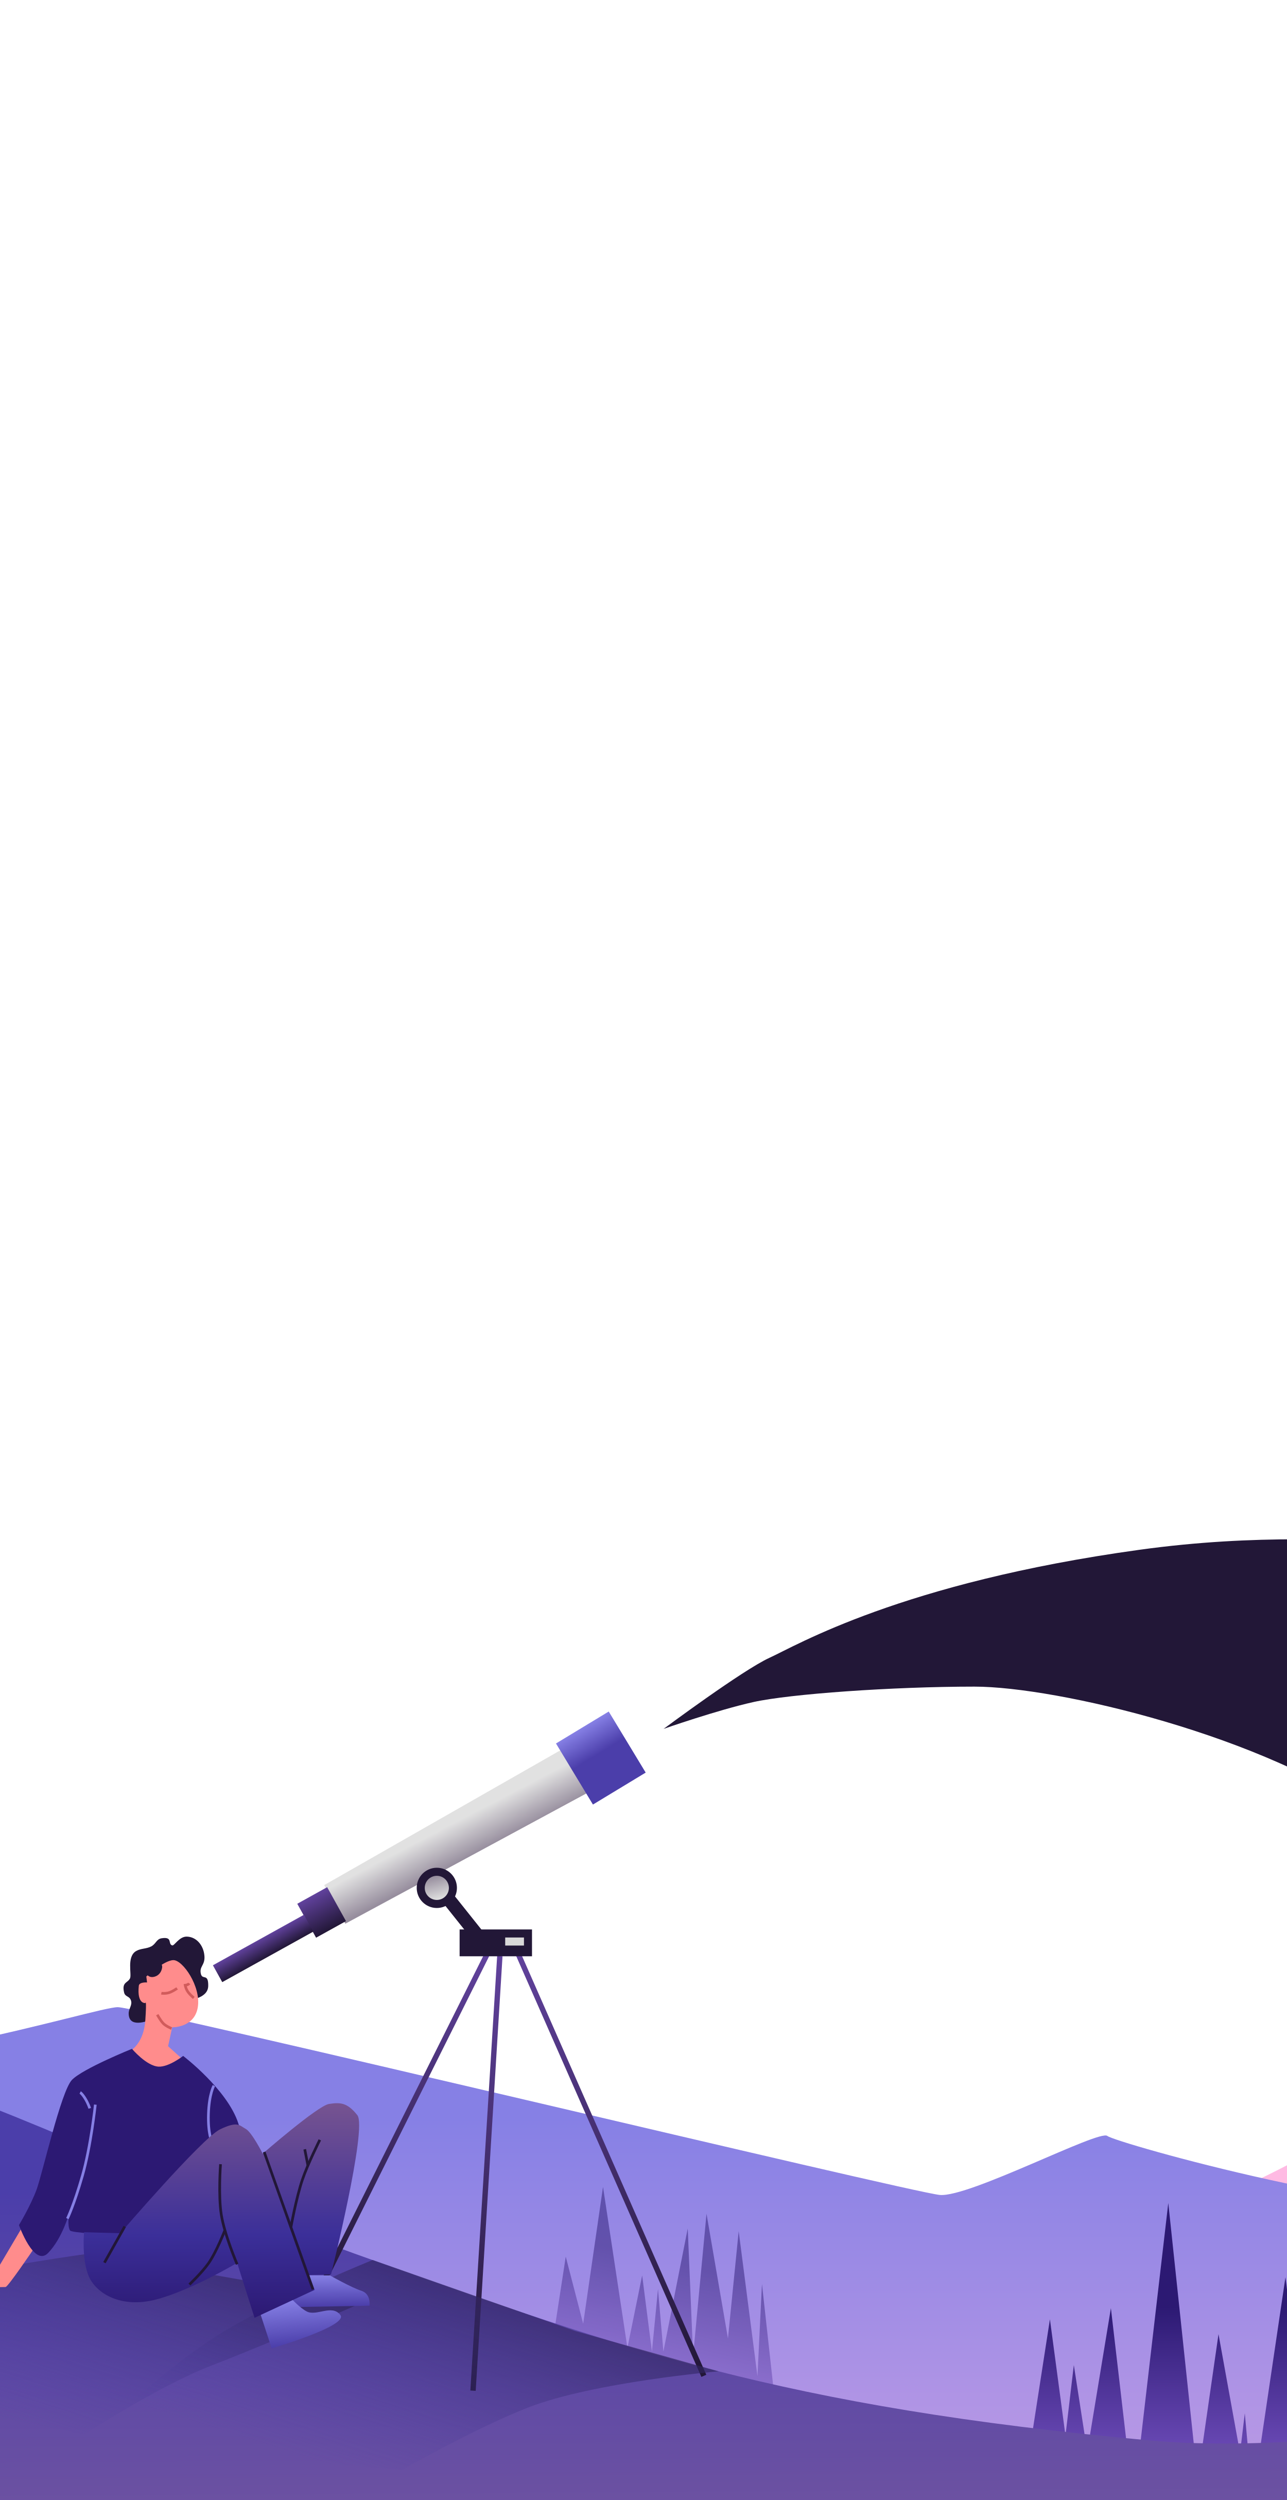 <svg width="480" height="932" viewBox="0 0 480 932" fill="none" xmlns="http://www.w3.org/2000/svg">
<g clip-path="url(#clip0_2314_3924)">
<path d="M432 829.372C432 829.372 479.126 809.976 505.587 792.62C539.817 770.168 570.047 718.619 581.456 723.586C592.865 728.552 689.382 740.203 748.595 770.271C790.46 791.529 845 838.311 845 838.311L479.917 847.251L432 829.372Z" fill="url(#paint0_linear_2314_3924)"/>
<path d="M5329 -196.5C3553.49 -196.988 865.5 -258.5 795.999 -147.999C795.999 -147.999 758.5 -109.749 752.5 -70.249C746.5 -30.749 771.47 17.251 773.454 46.751C775.437 76.251 751.142 109.751 695.116 156.751C639.09 203.751 588.518 193.751 549.35 276.251C510.181 358.751 553.812 406.251 588.519 438.751C623.225 471.251 617.771 527.751 588.519 558.251C559.266 588.751 513.652 565.491 424.902 577.751C336.153 590.011 296.917 613.501 287 618.001C277.084 622.501 247.5 644.501 247.5 644.501C247.5 644.501 267.5 637.501 281 634.501C294.5 631.501 332.682 628.751 363.422 628.751C394.162 628.751 472.499 647.251 513.651 677.751C554.803 708.251 597.938 704.251 656.443 688.751C714.948 673.251 801.219 622.751 844.85 616.751C888.481 610.751 925.667 611.981 1024.83 607.251C1123.99 602.521 1323.3 442.251 1358.5 424.251C1393.7 406.251 1435.35 395.251 1476 396.251C1516.66 397.251 1733.82 475.751 1804.72 484.251C1875.62 492.751 1935.62 469.751 2027.34 489.251C2119.06 508.751 2360.52 697.751 2513.23 716.751C2665.94 735.751 2992.67 662.335 3098.28 700.251C3203.89 738.167 3188.52 796.251 3258.92 824.251C3329.32 852.251 3543.5 927.001 3543.5 927.001L4517.5 925.001C4517.5 925.001 4600.41 903.966 4655.99 875.752C4772.48 816.621 4876.61 878.76 4954.99 774.251C5010.49 700.251 5040.99 544.751 5094.49 491.251C5133.5 452.243 5210.98 386.263 5342.49 294.251C5474 202.239 5470.5 -96.999 5462.5 -146.749C5454.5 -196.5 5407.5 -196.5 5329 -196.5Z" fill="#221737"/>
<path d="M-293 748.25C-293 748.25 -220.048 775.25 -133.024 775.25C-46 775.25 35.354 748.25 43.927 748.25C52.5 748.25 339.51 817.25 350.505 818.25C361.5 819.25 410 793.75 413 796.25C416 798.75 520 828.25 565.5 823.25C611 818.25 706.5 754.25 706.5 754.25C706.5 754.25 840 782.75 867 784.25C894 785.75 1009 756.75 1035.5 758.75C1062 760.75 1259.5 815.75 1322.5 827.25C1385.5 838.75 1572.5 841.25 1608.5 838.75C1644.5 836.25 1924.5 753.25 1954.5 753.75C1984.5 754.25 2187.5 840.75 2250.5 849.75C2313.5 858.75 2837 878.75 2837 878.75L3531.5 860.75C3531.5 860.75 3654 842.751 3738 821.25C3822 799.75 3942 738.251 4003 738.25C4064 738.25 4457.5 858.751 4477.5 858.75C4497.5 858.75 4537 834.25 4556 835.75C4575 837.251 4603.5 870.75 4626.5 870.75C4649.5 870.75 4882.5 764.25 4882.5 764.25C4882.5 764.25 4960 826.25 5065 810.75C5170 795.25 5268 711.75 5304 715.25C5340 718.75 5467 748.25 5467 748.25V923.25H-293V748.25Z" fill="url(#paint1_linear_2314_3924)"/>
<path d="M217.501 866.251L224.901 815.251L234.001 875.251L239.501 848.251L243.143 876.617L245.406 853.365L247.418 876.63L256.5 830.751L258.5 878.251L263.5 825.251L271.5 871.751L275.5 831.751L282.5 885.841L284.181 851.454L288.434 889.958L268.5 885.251L248.5 879.751L207 867.251L211.001 841.251L217.501 866.251Z" fill="url(#paint2_linear_2314_3924)" fill-opacity="0.5"/>
<path d="M397.377 907.95L400.498 881.664L405.5 913.921L414.321 860.45L420.5 913.484H425L435.725 821.251L445.5 913.484H448.21L454.452 870.134L462.479 914.406L464.262 899.649L465.6 914.406L470.059 912.1L479.423 848.921L483.882 884.431L491.016 838.314L499.934 898.727L507.961 847.537L516.5 916.251L384 913.484L391.58 864.6L397.377 907.95Z" fill="url(#paint3_linear_2314_3924)"/>
<path d="M1613.1 873.918C1545.52 886.959 1396.5 812.251 1396.5 812.251C1396.5 812.251 1344.4 844.489 1319 845.751C1293.6 847.013 1078.5 822.258 980.712 824.581C882.925 826.905 567.5 922.258 429.233 909.799C290.967 897.34 230 874.758 140.34 843.02C50.68 811.283 -8.5 778.733 -48.781 771.258C-89.061 763.783 -293 778.733 -293 778.733V933.001L5467 932.001V778.251C5467 778.251 5378.5 774.531 5322 778.251C5188.8 787.02 4988.5 853.251 4988.5 853.251C4988.5 853.251 4741.91 937.931 4592 895.751C4483.78 865.302 4382 751.251 4346 746.251C4310 741.251 4273.23 772.801 4229.5 759.251C4194.51 748.407 4153.5 704.251 4153.5 704.251C4153.5 704.251 4012 862.751 3996.5 861.251C3981 859.751 3944 844.251 3924.5 844.251C3905 844.251 3771 888.751 3721 884.751C3671 880.751 3547 774.758 3547 774.758C3547 774.758 3419 816.755 3389.15 818.258C3359.3 819.761 3318.67 803.758 3318.67 803.758C3318.67 803.758 3175.26 839.099 3081.4 845.258C2943.26 854.321 2728.47 812.258 2728.47 812.258L2547.29 859.758C2547.29 859.758 2209.56 906.388 2171.53 904.758C2133.5 903.127 2125 904.006 2009 853.251C1893 802.496 1729.5 760.751 1729.5 760.751C1729.5 760.751 1628 871.043 1613.1 873.918Z" fill="url(#paint4_linear_2314_3924)"/>
<path d="M120.913 702.744L210.05 651.886L219.593 668.078L128.793 717.128L120.913 702.744Z" fill="url(#paint5_linear_2314_3924)"/>
<rect x="227.032" y="638.033" width="26.614" height="23.001" transform="rotate(58.804 227.032 638.033)" fill="url(#paint6_linear_2314_3924)"/>
<rect x="122.019" y="703.517" width="14.466" height="12.75" transform="rotate(60.988 122.019 703.517)" fill="url(#paint7_linear_2314_3924)"/>
<rect x="113.35" y="713.805" width="7.184" height="38.817" transform="rotate(60.988 113.35 713.805)" fill="url(#paint8_linear_2314_3924)"/>
<circle cx="162.917" cy="703.775" r="7.5" fill="#221737"/>
<circle cx="162.917" cy="703.775" r="4.5" fill="url(#paint9_linear_2314_3924)"/>
<line x1="262.502" y1="885.678" x2="192.502" y2="726.678" stroke="url(#paint10_linear_2314_3924)" stroke-width="2"/>
<line x1="176.419" y1="891.214" x2="186.419" y2="729.214" stroke="url(#paint11_linear_2314_3924)" stroke-width="2"/>
<line x1="118.523" y1="854.828" x2="181.523" y2="728.828" stroke="url(#paint12_linear_2314_3924)" stroke-width="2"/>
<rect x="171.417" y="719.275" width="27" height="10" fill="#221737"/>
<rect x="165.663" y="709.913" width="5" height="17" transform="rotate(-38.574 165.663 709.913)" fill="#221737"/>
<rect x="188.417" y="722.275" width="7" height="3" fill="#D9D9D9"/>
<path d="M139 842.501L214.5 868.983L268 884.001C268 884.001 221.566 887.958 197 897.483C177.53 905.031 150 920.733 150 920.733L31.5 910.983C31.5 910.983 59.68 884.276 80.5 870.983C101.699 857.447 139 842.501 139 842.501Z" fill="url(#paint13_linear_2314_3924)"/>
<path d="M34 840.001L136 858.001C136 858.001 103.066 872.477 78.5 882.001C59.03 889.549 31.5 907.501 31.5 907.501L-108 880.483C-108 880.483 -54.876 858.317 -31 851.983C-6.5 845.483 34 840.001 34 840.001Z" fill="url(#paint14_linear_2314_3924)"/>
<path d="M-0.902 845.797L8.456 829.981L12.274 838.793C12.274 838.793 2.96 852.543 2.084 852.57C1.208 852.596 -9.182 852.911 -9.776 851.681C-10.37 850.451 -5.316 849.674 -5.316 849.674L-8.147 849.136C-8.147 849.136 -15.972 851.868 -18.225 851.936C-20.478 852.005 -20.493 851.381 -20.493 851.381C-20.493 851.381 -13.309 845.549 -11.072 844.857C-8.834 844.166 -0.902 845.797 -0.902 845.797Z" fill="#FF8C8C"/>
<path d="M48.495 737.487C49.194 735.959 47.146 729.385 50.813 727.296C52.551 726.305 54.591 726.533 56.362 725.621C58.188 724.681 58.308 722.863 60.297 722.556C64.535 721.903 62.508 724.693 64.233 725.228C64.982 725.46 66.836 721.933 69.58 721.945C73.149 721.961 75.91 725.071 76.242 729.114C76.539 732.722 74.21 732.992 74.932 735.872C75.53 738.256 77.758 735.436 77.658 740.369C77.559 745.302 69.688 745.695 69.688 745.695C69.688 745.695 48.184 760.518 47.994 750.677C47.956 748.673 49.5 747.48 48.8 745.636C48.174 743.985 46.676 744.483 46.275 742.747C45.36 738.79 47.674 739.281 48.495 737.487Z" fill="#221737"/>
<path d="M54.569 736.808C54.569 736.808 61.16 730.78 64.65 730.712C68.14 730.644 75.007 740.474 73.779 748.228C72.552 755.983 64.223 755.754 64.223 755.754L62.686 762.8L68.593 768.125C68.593 768.125 64.232 771.255 59.014 771.244C52.626 771.229 48.871 764.383 48.871 764.383C48.871 764.383 53.64 761.571 54.198 753.163C54.756 744.755 54.198 746.707 54.198 746.707C54.198 746.707 51.027 747.189 51.772 740.265C51.929 738.799 54.849 739.034 54.849 739.034L54.569 736.808Z" fill="#FF8C8C"/>
<path d="M108.23 848.227L123 848.227C123 848.227 131.084 852.801 134.777 853.981C138.47 855.162 137.8 859.54 137.8 859.54L108.406 860.074L108.23 848.227Z" fill="url(#paint15_linear_2314_3924)"/>
<path d="M26.847 775.344C30.933 771.142 49.222 763.773 49.222 763.773C49.222 763.773 54.624 770.2 59.151 770.417C62.99 770.602 68.305 766.421 68.305 766.421C68.305 766.421 84.805 778.95 88.896 791.597C92.987 804.245 90.445 812.879 90.445 812.879L71.138 833.936C71.138 833.936 27.181 833.188 26.11 831.48C25.04 829.772 25.754 825.225 25.754 825.225C25.754 825.225 23.189 834.486 17.934 839.889C12.68 845.292 7.072 829.483 7.072 829.483C7.072 829.483 11.435 822.239 13.639 816.265C15.842 810.291 22.76 779.546 26.847 775.344Z" fill="#2C1973"/>
<path d="M35.551 784.581C35.551 784.581 33.928 799.969 30.74 811.073C27.552 822.176 25.132 827.07 25.132 827.07" stroke="#8680E5"/>
<path d="M29.894 780.042C29.894 780.042 30.575 780.403 31.73 782.254C32.884 784.104 33.475 785.964 33.475 785.964" stroke="#8680E5"/>
<path d="M79.782 777.496C79.782 777.496 77.989 780.544 77.741 788.022C77.493 795.501 79.079 798.686 79.079 798.686" stroke="#8680E5"/>
<path d="M97.175 862.773L108.949 857.191C108.949 857.191 111.862 860.341 114.388 861.679C118.011 863.598 123.787 858.905 126.933 862.987C130.079 867.068 101.321 875.445 101.321 875.445L97.175 862.773Z" fill="url(#paint16_linear_2314_3924)"/>
<path d="M31.348 832.142L44.88 832.519C44.88 832.519 75.349 797.036 82.064 793.796C88.778 790.555 89.37 792.415 91.642 793.622C93.914 794.828 97.978 802.862 97.978 802.862C97.978 802.862 118.564 784.942 122.689 784.328C126.813 783.714 129.45 783.704 133.269 788.499C137.088 793.293 123.444 847.932 123.444 847.932L114.993 848.085L117.329 853.656L94.941 864.043L88.438 843.578C88.438 843.578 71.12 853.873 58.208 857.226C45.296 860.58 36.198 855.132 33.289 848.947C30.379 842.763 31.348 832.142 31.348 832.142Z" fill="url(#paint17_linear_2314_3924)"/>
<path d="M98.532 802.229L116.726 853.445" stroke="#221737"/>
<path d="M82.249 806.788C82.249 806.788 81.375 818.363 82.528 825.598C83.732 833.145 88.438 844.099 88.438 844.099" stroke="#221737"/>
<path d="M70.637 851.636C70.637 851.636 75.328 847.2 77.734 843.773C80.781 839.431 83.862 831.436 83.862 831.436" stroke="#221737"/>
<path d="M38.944 843.496L46.532 829.994" stroke="#221737"/>
<path d="M119.279 797.709C119.279 797.709 114.833 806.539 112.775 812.573C110.483 819.291 108.492 830.339 108.492 830.339" stroke="#221737"/>
<path d="M58.648 751.059C58.648 751.059 59.809 753.125 60.795 754.216C61.781 755.308 64 756.203 64 756.203" stroke="#D15B5B"/>
<path d="M69 739.602C69 739.602 69.031 740.55 69.703 741.902C70.375 743.255 72.281 744.799 72.281 744.799" stroke="#D15B5B"/>
<path d="M60.174 743.038C60.174 743.038 61.097 743.255 62.578 742.96C64.059 742.666 66.05 741.233 66.05 741.233" stroke="#D15B5B"/>
<path d="M70.576 739.375C70.576 739.375 70.44 739.579 70.078 739.788C69.716 739.997 68.999 740.085 68.999 740.085" stroke="#D15B5B"/>
<line y1="-0.5" x2="6.337" y2="-0.5" transform="matrix(0.192 0.981 -0.973 0.234 113.171 801.339)" stroke="#221737"/>
<path d="M53.947 733.154L56.788 729.722C56.788 729.722 60.793 731.154 60.474 733.459C60.234 735.188 59.168 736.476 57.633 736.891C56.489 737.201 55.648 736.982 54.843 736.166C54.038 735.351 53.947 733.154 53.947 733.154Z" fill="#221737"/>
</g>
<defs>
<linearGradient id="paint0_linear_2314_3924" x1="638.5" y1="667.962" x2="638.5" y2="847.251" gradientUnits="userSpaceOnUse">
<stop stop-color="#8680E5" stop-opacity="0.41"/>
<stop offset="0.79" stop-color="#FFBAE3"/>
</linearGradient>
<linearGradient id="paint1_linear_2314_3924" x1="2587" y1="634.75" x2="2587" y2="1279.75" gradientUnits="userSpaceOnUse">
<stop offset="0.24" stop-color="#8680E5"/>
<stop offset="0.605" stop-color="#E3ADE4"/>
<stop offset="0.65" stop-color="#FFA87C"/>
</linearGradient>
<linearGradient id="paint2_linear_2314_3924" x1="256.181" y1="844.119" x2="245.75" y2="888.207" gradientUnits="userSpaceOnUse">
<stop stop-color="#2C1973"/>
<stop offset="0.795" stop-color="#6747B2"/>
</linearGradient>
<linearGradient id="paint3_linear_2314_3924" x1="454.898" y1="859.989" x2="454.898" y2="924.552" gradientUnits="userSpaceOnUse">
<stop stop-color="#2C1973"/>
<stop offset="0.795" stop-color="#6747B2"/>
</linearGradient>
<linearGradient id="paint4_linear_2314_3924" x1="2740.5" y1="631.751" x2="2745.5" y2="1451.75" gradientUnits="userSpaceOnUse">
<stop offset="0.205" stop-color="#4B3EAA"/>
<stop offset="1" stop-color="#FFA87C"/>
</linearGradient>
<linearGradient id="paint5_linear_2314_3924" x1="173.567" y1="677.322" x2="179.971" y2="689.62" gradientUnits="userSpaceOnUse">
<stop stop-color="#E1E1E1"/>
<stop offset="1" stop-color="#978E9E"/>
</linearGradient>
<linearGradient id="paint6_linear_2314_3924" x1="227.032" y1="649.534" x2="253.264" y2="649.58" gradientUnits="userSpaceOnUse">
<stop stop-color="#8680E5"/>
<stop offset="0.44" stop-color="#4B3EAA"/>
</linearGradient>
<linearGradient id="paint7_linear_2314_3924" x1="122.019" y1="709.892" x2="136.485" y2="709.892" gradientUnits="userSpaceOnUse">
<stop stop-color="#61429D"/>
<stop offset="1" stop-color="#221737"/>
</linearGradient>
<linearGradient id="paint8_linear_2314_3924" x1="113.35" y1="733.213" x2="120.533" y2="733.213" gradientUnits="userSpaceOnUse">
<stop stop-color="#61429D"/>
<stop offset="1" stop-color="#221737"/>
</linearGradient>
<linearGradient id="paint9_linear_2314_3924" x1="162.917" y1="699.275" x2="165.417" y2="707.775" gradientUnits="userSpaceOnUse">
<stop stop-color="#978E9E"/>
<stop offset="1" stop-color="#E1E1E1"/>
</linearGradient>
<linearGradient id="paint10_linear_2314_3924" x1="193.875" y1="726.074" x2="263.875" y2="885.074" gradientUnits="userSpaceOnUse">
<stop stop-color="#61429D"/>
<stop offset="1" stop-color="#221737"/>
</linearGradient>
<linearGradient id="paint11_linear_2314_3924" x1="187.916" y1="729.306" x2="177.916" y2="891.306" gradientUnits="userSpaceOnUse">
<stop stop-color="#61429D"/>
<stop offset="1" stop-color="#221737"/>
</linearGradient>
<linearGradient id="paint12_linear_2314_3924" x1="182.864" y1="729.499" x2="119.864" y2="855.499" gradientUnits="userSpaceOnUse">
<stop stop-color="#61429D"/>
<stop offset="1" stop-color="#221737"/>
</linearGradient>
<linearGradient id="paint13_linear_2314_3924" x1="171.5" y1="806.983" x2="135" y2="922.983" gradientUnits="userSpaceOnUse">
<stop stop-color="#221737"/>
<stop offset="1" stop-color="#4B3EAA" stop-opacity="0"/>
</linearGradient>
<linearGradient id="paint14_linear_2314_3924" x1="53" y1="791.501" x2="16.5" y2="907.501" gradientUnits="userSpaceOnUse">
<stop stop-color="#221737"/>
<stop offset="1" stop-color="#4B3EAA" stop-opacity="0"/>
</linearGradient>
<linearGradient id="paint15_linear_2314_3924" x1="122.957" y1="847.959" x2="123.173" y2="859.806" gradientUnits="userSpaceOnUse">
<stop stop-color="#8680E5"/>
<stop offset="1" stop-color="#4B3EAA"/>
</linearGradient>
<linearGradient id="paint16_linear_2314_3924" x1="111.686" y1="856.929" x2="113.343" y2="874.298" gradientUnits="userSpaceOnUse">
<stop stop-color="#8680E5"/>
<stop offset="1" stop-color="#4B3EAA"/>
</linearGradient>
<linearGradient id="paint17_linear_2314_3924" x1="83.308" y1="670.733" x2="83.954" y2="864.252" gradientUnits="userSpaceOnUse">
<stop stop-color="#FFA87C"/>
<stop offset="0.84" stop-color="#3B2F99"/>
<stop offset="1" stop-color="#2C1973"/>
</linearGradient>
<clipPath id="clip0_2314_3924">
<rect width="480" height="932" fill="white"/>
</clipPath>
</defs>
</svg>
